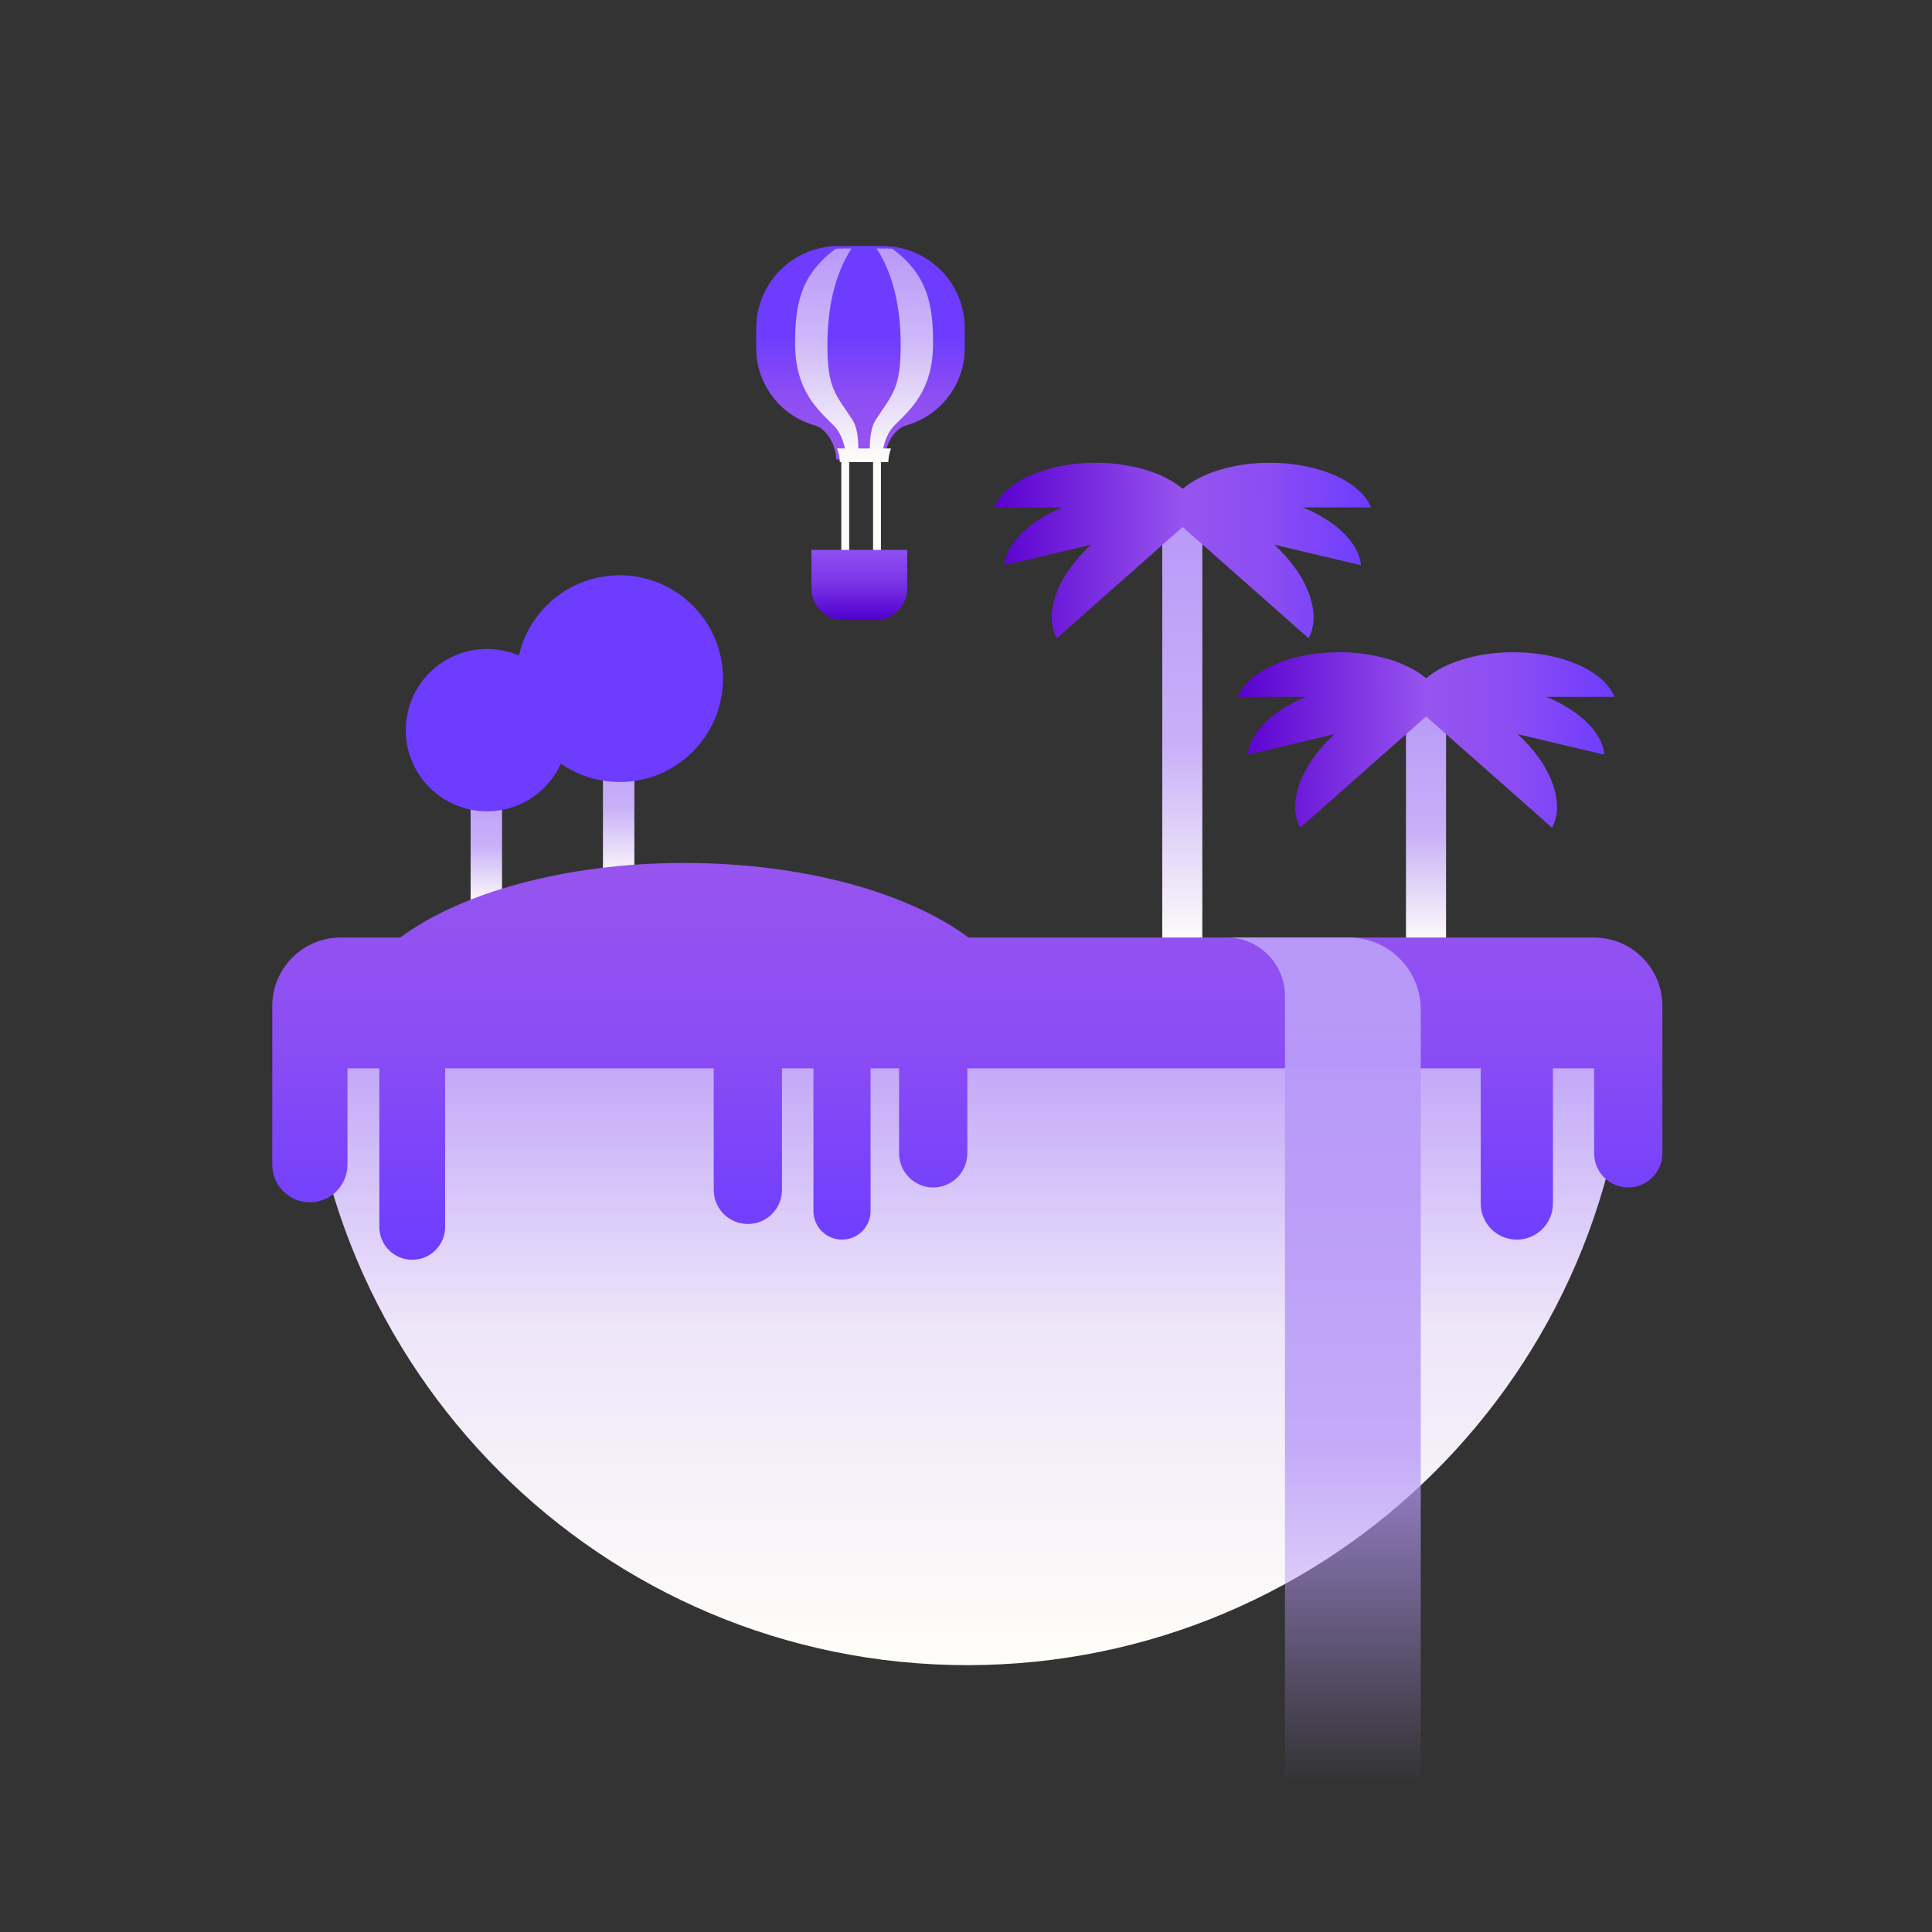 <?xml version="1.0" encoding="UTF-8" standalone="no"?>
<!DOCTYPE svg PUBLIC "-//W3C//DTD SVG 1.1//EN" "http://www.w3.org/Graphics/SVG/1.1/DTD/svg11.dtd">
<svg width="100%" height="100%" viewBox="0 0 512 512" version="1.1" xmlns="http://www.w3.org/2000/svg"
     xml:space="preserve"
     style="fill-rule:evenodd;clip-rule:evenodd;stroke-linejoin:round;stroke-miterlimit:2;"
>
    <rect x="0" y="0" width="512" height="512" fill="#333333" stroke="none"/>
    <g transform="matrix(-2.223,0,0,1.011,1337.21,-1111.39)">
        <rect x="541.685" y="1302.79" width="3.744" height="33.815" style="fill:url(#_Linear1);"/>
    </g>
    <g transform="matrix(-3.564,0,0,3.564,1327.42,-4501.72)">
        <circle cx="336.243" cy="1317.4" r="6.036" style="fill:url(#_Radial2);"/>
    </g>
    <g transform="matrix(-2.837,0,0,3.374,1855.39,-4258.88)">
        <rect x="541.685" y="1302.79" width="3.744" height="33.815" style="fill:url(#_Linear3);"/>
    </g>
    <g transform="matrix(-2.837,0,0,1.889,1919.98,-2274.14)">
        <rect x="541.685" y="1302.79" width="3.744" height="33.815" style="fill:url(#_Linear4);"/>
    </g>
    <g transform="matrix(-2.223,0,0,1.209,1372.28,-1382.92)">
        <rect x="541.685" y="1302.79" width="3.744" height="33.815" style="fill:url(#_Linear5);"/>
    </g>
    <g transform="matrix(-0.558,0,0,0.865,527.301,-1007.93)">
        <rect x="541.685" y="1302.79" width="3.744" height="33.815" style="fill:rgb(253,252,249);"/>
    </g>
    <g transform="matrix(-0.558,0,0,0.865,535.718,-1007.93)">
        <rect x="541.685" y="1302.79" width="3.744" height="33.815" style="fill:rgb(253,252,249);"/>
    </g>
    <g transform="matrix(1.399,0,0,1.399,-1005.99,-1455.54)">
        <path d="M1027.75,1231.2C1027.32,1300.07 971.278,1355.84 902.314,1355.84C833.081,1355.84 776.872,1299.63 776.872,1230.39L1027.76,1230.39L1027.75,1231.2Z"
              style="fill:url(#_Linear6);"/>
    </g>
    <g transform="matrix(1.399,0,0,1.399,-1009.31,-1470.56)">
        <path d="M945.477,1143.75C948.964,1140.78 955.055,1138.81 961.981,1138.81C971.387,1138.81 979.254,1142.44 981.145,1147.27L968.259,1147.27C974.64,1149.89 978.922,1154.12 979.252,1158.22L962.82,1154.33C969.277,1160.17 971.83,1167.51 969.332,1172.05L945.477,1150.98L921.623,1172.05C919.125,1167.51 921.678,1160.17 928.135,1154.33L911.703,1158.22C912.033,1154.12 916.315,1149.89 922.696,1147.27L909.81,1147.27C911.701,1142.44 919.568,1138.81 928.974,1138.81C935.9,1138.81 941.991,1140.78 945.477,1143.75Z"
              style="fill:url(#_Linear7);"/>
    </g>
    <g transform="matrix(-4.538,0,0,4.538,1690.08,-5798.52)">
        <circle cx="336.243" cy="1317.4" r="6.036" style="fill:url(#_Radial8);"/>
    </g>
    <g transform="matrix(0.325,0,0,0.325,-737.687,-680.611)">
        <path d="M3056.49,2378.03L3056.49,2361.8C3056.49,2344.03 3049.43,2326.99 3036.86,2314.42C3024.29,2301.85 3007.24,2294.79 2989.47,2294.79L2953.45,2294.79C2935.68,2294.79 2918.63,2301.85 2906.06,2314.42C2893.5,2326.99 2886.44,2344.03 2886.44,2361.8L2886.44,2378.03C2886.44,2407.29 2905.86,2433 2934.01,2440.98C2934.02,2440.98 2934.02,2440.98 2934.02,2440.98C2944.46,2443.95 2951.67,2457.96 2951.67,2468.82C2951.67,2471.46 2951.67,2468.82 2951.67,2468.82L2991.25,2468.82C2991.25,2468.82 2991.25,2471.46 2991.25,2468.82C2991.25,2457.96 2998.46,2443.95 3008.91,2440.98C3008.91,2440.98 3008.91,2440.98 3008.91,2440.98C3037.06,2433 3056.49,2407.29 3056.49,2378.03Z"
              style="fill:url(#_Linear9);"/>
    </g>
    <g transform="matrix(1.399,0,0,1.399,-2063.26,-1470.56)">
        <path d="M1633.89,1138.66C1633.88,1137.85 1633.71,1136.95 1633.38,1136.1L1634.85,1136.1C1634.55,1134.61 1633.93,1132.94 1632.69,1131.7C1629.81,1128.82 1625.42,1125.15 1625.42,1116.21C1625.42,1109.05 1626.33,1103.28 1633.13,1098.27C1633.52,1098.24 1633.91,1098.23 1634.3,1098.23L1636.12,1098.23C1633.98,1101.46 1631.54,1107.19 1631.54,1116.55C1631.54,1124.9 1633.19,1125.9 1636.34,1130.76C1637.1,1131.94 1637.38,1133.92 1637.41,1136.1L1639.57,1136.1C1639.6,1133.92 1639.88,1131.94 1640.64,1130.76C1643.78,1125.9 1645.43,1124.9 1645.43,1116.55C1645.43,1107.19 1643,1101.46 1640.86,1098.23L1642.67,1098.23C1643.06,1098.23 1643.45,1098.24 1643.84,1098.27C1650.64,1103.28 1651.56,1109.05 1651.56,1116.21C1651.56,1125.15 1647.17,1128.82 1644.28,1131.7C1643.04,1132.94 1642.42,1134.61 1642.12,1136.1L1643.59,1136.1C1643.27,1136.96 1643.09,1137.86 1643.09,1138.68L1633.89,1138.68L1633.89,1138.66Z"
              style="fill:url(#_Linear10);"/>
    </g>
    <g transform="matrix(0.083,0,0,0.072,109.606,-23.794)">
        <path d="M1576.06,2354.51L1270.32,2354.51C1270.32,2354.51 1270.32,2427.83 1270.32,2496.25C1270.32,2527 1280.86,2556.49 1299.62,2578.23C1318.37,2599.97 1343.81,2612.19 1370.34,2612.19C1404.26,2612.19 1442.13,2612.19 1476.04,2612.19C1502.57,2612.19 1528.01,2599.97 1546.77,2578.23C1565.53,2556.49 1576.06,2527 1576.06,2496.25C1576.06,2427.83 1576.06,2354.51 1576.06,2354.51Z"
              style="fill:url(#_Linear11);"/>
    </g>
    <g transform="matrix(1.399,0,0,1.399,-1005.99,-1470.56)">
        <path d="M794.903,1228.74C806.328,1220.25 826.173,1214.62 848.722,1214.62C871.27,1214.62 891.115,1220.25 902.54,1228.74L1021.01,1228.74C1028.17,1228.74 1033.98,1234.55 1033.98,1241.71L1033.98,1269.63C1033.98,1271.34 1033.3,1272.98 1032.08,1274.19C1030.87,1275.41 1029.23,1276.09 1027.51,1276.09L1027.51,1276.09C1025.8,1276.09 1024.15,1275.41 1022.94,1274.19C1021.73,1272.98 1021.05,1271.34 1021.05,1269.63L1021.05,1253.52L1013.25,1253.52L1013.25,1279.13C1013.25,1280.95 1012.53,1282.68 1011.24,1283.97C1009.96,1285.25 1008.22,1285.97 1006.41,1285.97C1006.41,1285.97 1006.41,1285.97 1006.41,1285.97C1004.59,1285.97 1002.86,1285.25 1001.57,1283.97C1000.29,1282.68 999.571,1280.95 999.571,1279.13L999.571,1253.52L902.314,1253.52L902.314,1269.63C902.314,1271.34 901.634,1272.98 900.422,1274.19C899.21,1275.41 897.566,1276.09 895.852,1276.09L895.849,1276.09C894.135,1276.09 892.492,1275.41 891.28,1274.19C890.068,1272.98 889.387,1271.34 889.387,1269.63L889.387,1253.52L883.988,1253.52L883.988,1280.56C883.988,1281.99 883.418,1283.37 882.404,1284.38C881.389,1285.4 880.013,1285.97 878.578,1285.97C878.577,1285.97 878.577,1285.97 878.576,1285.97C877.142,1285.97 875.765,1285.4 874.751,1284.38C873.736,1283.37 873.166,1281.99 873.166,1280.56L873.166,1253.52L867.205,1253.52L867.205,1276.55C867.205,1280.12 864.312,1283.01 860.743,1283.01C860.742,1283.01 860.741,1283.01 860.739,1283.01C857.171,1283.01 854.277,1280.12 854.277,1276.55L854.277,1253.52L803.393,1253.52L803.393,1283.56C803.393,1287 800.604,1289.79 797.163,1289.79C797.163,1289.79 797.163,1289.79 797.163,1289.79C793.722,1289.79 790.933,1287 790.933,1283.56L790.933,1253.52L784.898,1253.52L784.898,1271.78C784.898,1275.71 781.71,1278.9 777.776,1278.9C777.776,1278.9 777.775,1278.9 777.775,1278.9C773.841,1278.9 770.653,1275.71 770.653,1271.78L770.653,1241.71C770.653,1234.55 776.459,1228.74 783.622,1228.74L794.903,1228.74Z"
              style="fill:url(#_Linear12);"/>
    </g>
    <g transform="matrix(-1.399,0,0,1.399,1476.61,-1472.87)">
        <path d="M786.343,1390.13L786.343,1244.04C786.343,1236.51 792.454,1230.39 799.993,1230.39C810.462,1230.39 823.133,1230.39 823.133,1230.39L823.131,1230.39C817.02,1230.39 812.067,1235.35 812.067,1241.46L812.067,1390.13L786.343,1390.13Z"
              style="fill:url(#_Linear13);"/>
    </g>
    <g transform="matrix(1.399,0,0,1.399,-944.79,-1420.35)">
        <path d="M945.477,1143.75C948.964,1140.78 955.055,1138.81 961.981,1138.81C971.387,1138.81 979.254,1142.44 981.145,1147.27L968.259,1147.27C974.64,1149.89 978.922,1154.12 979.252,1158.22L962.82,1154.33C969.277,1160.17 971.83,1167.51 969.332,1172.05L945.477,1150.98L921.623,1172.05C919.125,1167.51 921.678,1160.17 928.135,1154.33L911.703,1158.22C912.033,1154.12 916.315,1149.89 922.696,1147.27L909.81,1147.27C911.701,1142.44 919.568,1138.81 928.974,1138.81C935.9,1138.81 941.991,1140.78 945.477,1143.75Z"
              style="fill:url(#_Linear14);"/>
    </g>
    <defs>
        <linearGradient id="_Linear1" x1="0" y1="0" x2="1" y2="0" gradientUnits="userSpaceOnUse"
                        gradientTransform="matrix(2.20758e-13,-33.815,-40.212,-1.85642e-13,543.557,1336.61)"><stop offset="0" style="stop-color:rgb(255,254,249);stop-opacity:1"/>
            <stop offset="0.47" style="stop-color:rgb(200,176,248);stop-opacity:1"/>
            <stop offset="1" style="stop-color:rgb(184,153,248);stop-opacity:1"/></linearGradient>
        <radialGradient id="_Radial2" cx="0" cy="0" r="1"
                        gradientTransform="matrix(-3.69615e-16,-6.036,-6.036,3.69615e-16,336.243,1317.4)"><stop offset="0" style="stop-color:rgb(151,84,239);stop-opacity:1"/>
            <stop offset="0.54" style="stop-color:rgb(142,79,243);stop-opacity:1"/>
            <stop offset="1" style="stop-color:rgb(109,60,255);stop-opacity:1"/></radialGradient>
        <linearGradient id="_Linear3" x1="0" y1="0" x2="1" y2="0" gradientUnits="userSpaceOnUse"
                        gradientTransform="matrix(2.20758e-13,-33.815,-40.212,-1.85642e-13,543.557,1336.61)"><stop offset="0" style="stop-color:rgb(255,254,249);stop-opacity:1"/>
            <stop offset="0.47" style="stop-color:rgb(200,176,248);stop-opacity:1"/>
            <stop offset="1" style="stop-color:rgb(184,153,248);stop-opacity:1"/></linearGradient>
        <linearGradient id="_Linear4" x1="0" y1="0" x2="1" y2="0" gradientUnits="userSpaceOnUse"
                        gradientTransform="matrix(2.20758e-13,-33.815,-40.212,-1.85642e-13,543.557,1336.61)"><stop offset="0" style="stop-color:rgb(255,254,249);stop-opacity:1"/>
            <stop offset="0.47" style="stop-color:rgb(200,176,248);stop-opacity:1"/>
            <stop offset="1" style="stop-color:rgb(184,153,248);stop-opacity:1"/></linearGradient>
        <linearGradient id="_Linear5" x1="0" y1="0" x2="1" y2="0" gradientUnits="userSpaceOnUse"
                        gradientTransform="matrix(2.20758e-13,-33.815,-40.212,-1.85642e-13,543.557,1336.61)"><stop offset="0" style="stop-color:rgb(255,254,249);stop-opacity:1"/>
            <stop offset="0.47" style="stop-color:rgb(200,176,248);stop-opacity:1"/>
            <stop offset="1" style="stop-color:rgb(184,153,248);stop-opacity:1"/></linearGradient>
        <linearGradient id="_Linear6" x1="0" y1="0" x2="1" y2="0" gradientUnits="userSpaceOnUse"
                        gradientTransform="matrix(0.501,-125.442,125.442,0.501,902.314,1355.84)"><stop offset="0" style="stop-color:rgb(255,254,249);stop-opacity:1"/>
            <stop offset="0.51" style="stop-color:rgb(238,230,249);stop-opacity:1"/>
            <stop offset="1" style="stop-color:rgb(184,153,248);stop-opacity:1"/></linearGradient>
        <linearGradient id="_Linear7" x1="0" y1="0" x2="1" y2="0" gradientUnits="userSpaceOnUse"
                        gradientTransform="matrix(-71.335,0.719,-0.719,-71.335,981.145,1151.84)"><stop offset="0" style="stop-color:rgb(109,60,255);stop-opacity:1"/>
            <stop offset="0.27" style="stop-color:rgb(139,77,243);stop-opacity:1"/>
            <stop offset="0.5" style="stop-color:rgb(151,84,239);stop-opacity:1"/>
            <stop offset="1" style="stop-color:rgb(90,0,207);stop-opacity:1"/></linearGradient>
        <radialGradient id="_Radial8" cx="0" cy="0" r="1"
                        gradientTransform="matrix(-3.69615e-16,-6.036,-6.036,3.69615e-16,336.243,1317.4)"><stop offset="0" style="stop-color:rgb(151,84,239);stop-opacity:1"/>
            <stop offset="0.51" style="stop-color:rgb(141,78,243);stop-opacity:1"/>
            <stop offset="1" style="stop-color:rgb(109,60,255);stop-opacity:1"/></radialGradient>
        <linearGradient id="_Linear9" x1="0" y1="0" x2="1" y2="0" gradientUnits="userSpaceOnUse"
                        gradientTransform="matrix(6.22898e-15,-101.727,101.727,6.22898e-15,2971.46,2468.82)"><stop offset="0" style="stop-color:rgb(151,84,239);stop-opacity:1"/>
            <stop offset="0.51" style="stop-color:rgb(141,78,243);stop-opacity:1"/>
            <stop offset="1" style="stop-color:rgb(109,60,255);stop-opacity:1"/></linearGradient>
        <linearGradient id="_Linear10" x1="0" y1="0" x2="1" y2="0" gradientUnits="userSpaceOnUse"
                        gradientTransform="matrix(-2.31068e-13,40.454,-40.454,-2.31068e-13,1638.49,1098.23)"><stop offset="0" style="stop-color:rgb(184,153,248);stop-opacity:1"/>
            <stop offset="0.43" style="stop-color:rgb(206,184,248);stop-opacity:1"/>
            <stop offset="1" style="stop-color:rgb(255,254,249);stop-opacity:1"/></linearGradient>
        <linearGradient id="_Linear11" x1="0" y1="0" x2="1" y2="0" gradientUnits="userSpaceOnUse"
                        gradientTransform="matrix(-4.73342e-14,257.675,-222.303,-4.08364e-14,1423.19,2354.51)"><stop offset="0" style="stop-color:rgb(143,79,242);stop-opacity:1"/>
            <stop offset="0.44" style="stop-color:rgb(124,55,231);stop-opacity:1"/>
            <stop offset="1" style="stop-color:rgb(81,0,206);stop-opacity:1"/></linearGradient>
        <linearGradient id="_Linear12" x1="0" y1="0" x2="1" y2="0" gradientUnits="userSpaceOnUse"
                        gradientTransform="matrix(8.1834e-12,-75.171,75.171,8.1834e-12,902.314,1289.79)"><stop offset="0" style="stop-color:rgb(109,60,255);stop-opacity:1"/>
            <stop offset="0.55" style="stop-color:rgb(139,77,244);stop-opacity:1"/>
            <stop offset="1" style="stop-color:rgb(151,84,239);stop-opacity:1"/></linearGradient>
        <linearGradient id="_Linear13" x1="0" y1="0" x2="1" y2="0" gradientUnits="userSpaceOnUse"
                        gradientTransform="matrix(8.61718e-15,149,-140.729,9.12359e-15,799.919,1241.13)"><stop offset="0" style="stop-color:rgb(184,153,248);stop-opacity:1"/>
            <stop offset="0.57" style="stop-color:rgb(184,153,248);stop-opacity:0.8"/>
            <stop offset="0.79" style="stop-color:rgb(184,153,248);stop-opacity:0.39"/>
            <stop offset="1" style="stop-color:rgb(184,153,248);stop-opacity:0"/></linearGradient>
        <linearGradient id="_Linear14" x1="0" y1="0" x2="1" y2="0" gradientUnits="userSpaceOnUse"
                        gradientTransform="matrix(-71.335,0.719,-0.719,-71.335,981.145,1151.84)"><stop offset="0" style="stop-color:rgb(109,60,255);stop-opacity:1"/>
            <stop offset="0.27" style="stop-color:rgb(139,77,243);stop-opacity:1"/>
            <stop offset="0.5" style="stop-color:rgb(151,84,239);stop-opacity:1"/>
            <stop offset="1" style="stop-color:rgb(90,0,207);stop-opacity:1"/></linearGradient>
    </defs>
</svg>
